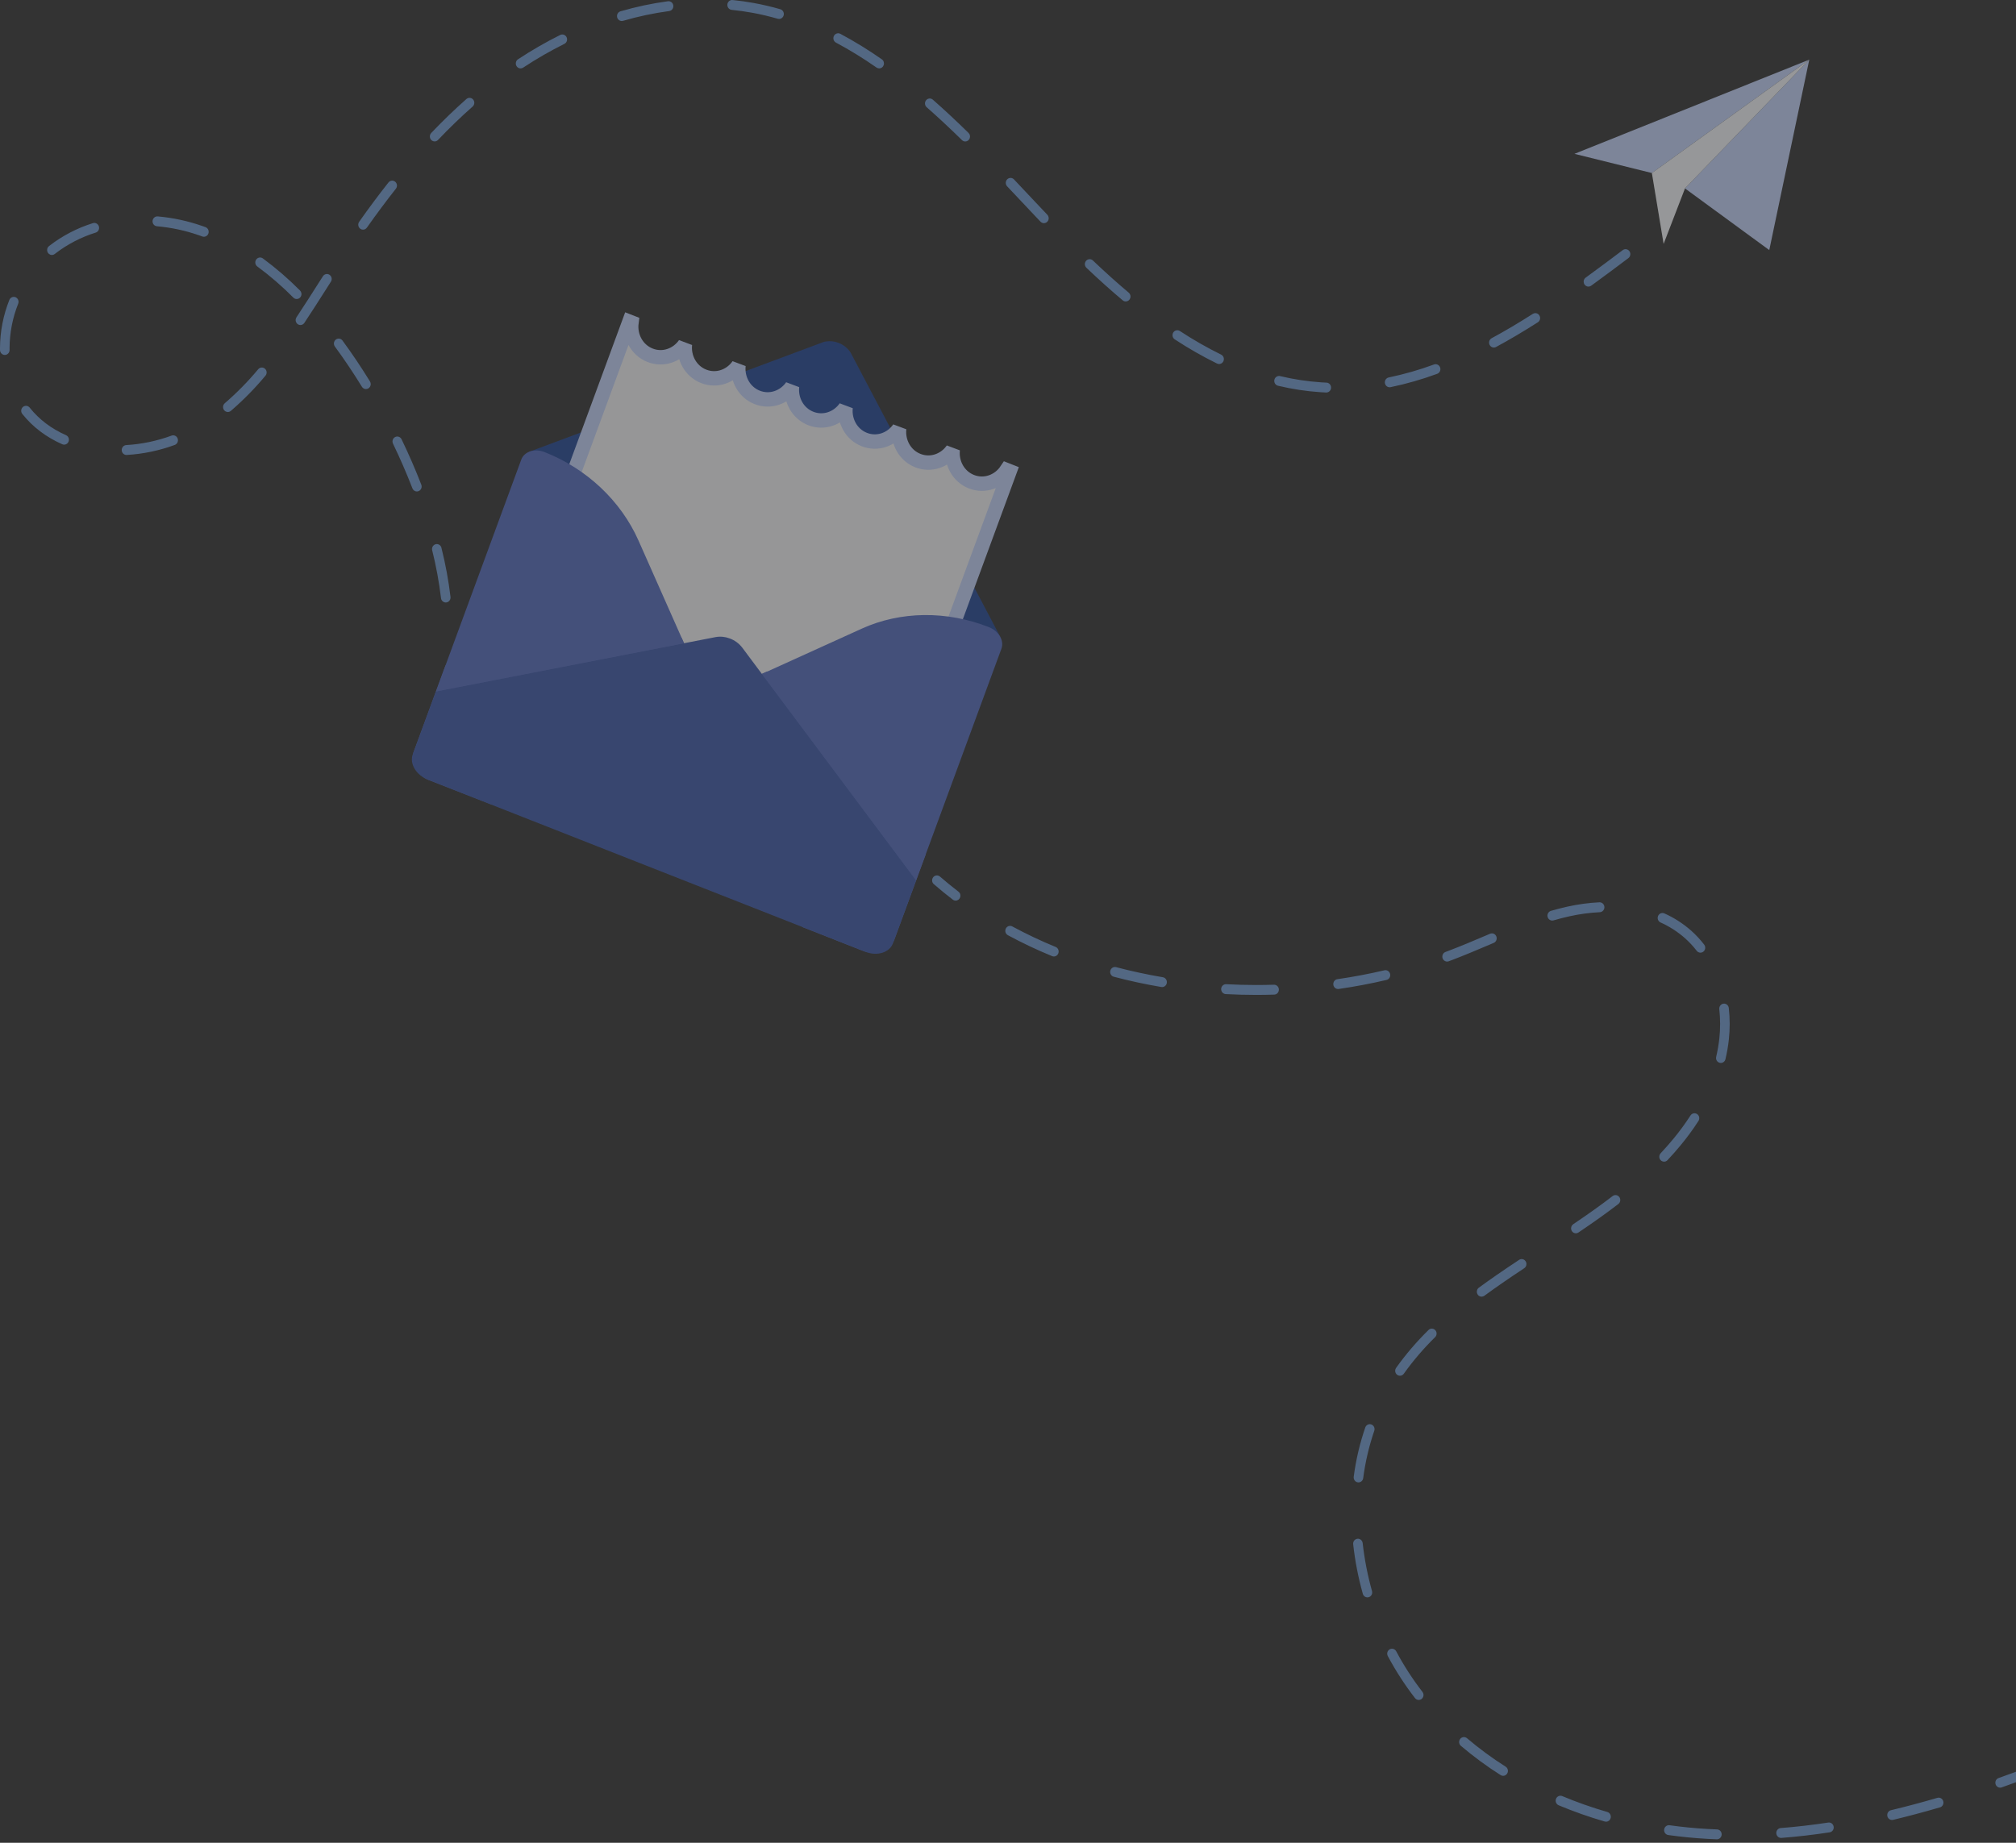 <svg width="140" height="128" viewBox="0 0 140 128" fill="none" xmlns="http://www.w3.org/2000/svg">
<rect x="0" y="0" width="140" height="128" fill="#333333" stroke="none"/>
<g opacity="0.5">
<path d="M66.364 62.557C66.293 62.557 66.224 62.533 66.167 62.489C65.716 62.144 65.273 61.782 64.849 61.413C64.815 61.385 64.788 61.349 64.767 61.309C64.747 61.269 64.735 61.225 64.731 61.18C64.728 61.136 64.732 61.09 64.746 61.047C64.759 61.004 64.78 60.964 64.808 60.93C64.836 60.895 64.87 60.867 64.909 60.846C64.948 60.825 64.99 60.813 65.034 60.809C65.077 60.805 65.121 60.81 65.162 60.824C65.204 60.837 65.243 60.859 65.276 60.888C65.689 61.248 66.122 61.601 66.562 61.938C66.618 61.981 66.66 62.041 66.681 62.11C66.702 62.179 66.702 62.253 66.68 62.321C66.658 62.39 66.615 62.449 66.559 62.492C66.502 62.534 66.434 62.557 66.364 62.557ZM119.228 127.758C119.224 127.758 119.22 127.758 119.216 127.758C119.008 127.75 118.798 127.74 118.59 127.729C117.676 127.679 116.755 127.589 115.851 127.463C115.808 127.457 115.766 127.442 115.729 127.419C115.691 127.397 115.658 127.366 115.631 127.331C115.605 127.295 115.586 127.254 115.575 127.21C115.563 127.167 115.561 127.121 115.567 127.077C115.572 127.032 115.587 126.989 115.609 126.95C115.631 126.911 115.66 126.877 115.695 126.85C115.729 126.822 115.769 126.802 115.811 126.791C115.853 126.779 115.897 126.777 115.94 126.783C116.826 126.907 117.729 126.995 118.625 127.044C118.829 127.055 119.036 127.064 119.24 127.072C119.327 127.075 119.409 127.114 119.469 127.179C119.529 127.244 119.562 127.331 119.56 127.421C119.559 127.511 119.523 127.597 119.461 127.66C119.399 127.723 119.315 127.758 119.228 127.758ZM123.685 127.663C123.599 127.663 123.517 127.629 123.455 127.567C123.393 127.505 123.357 127.421 123.354 127.333C123.351 127.244 123.381 127.157 123.438 127.091C123.496 127.025 123.575 126.984 123.661 126.978C124.735 126.895 125.846 126.766 126.961 126.596C127.048 126.583 127.137 126.606 127.208 126.66C127.278 126.714 127.325 126.795 127.338 126.886C127.351 126.976 127.329 127.067 127.276 127.14C127.224 127.213 127.145 127.262 127.058 127.275C125.927 127.448 124.8 127.578 123.71 127.662C123.702 127.663 123.694 127.663 123.685 127.663ZM111.53 126.536C111.499 126.536 111.469 126.531 111.44 126.523C110.354 126.209 109.285 125.832 108.24 125.395C108.199 125.378 108.163 125.353 108.132 125.321C108.101 125.29 108.076 125.252 108.059 125.21C108.025 125.127 108.024 125.032 108.057 124.948C108.09 124.864 108.154 124.796 108.235 124.761C108.316 124.725 108.408 124.725 108.489 124.759C109.512 125.186 110.557 125.555 111.619 125.862C111.696 125.884 111.763 125.935 111.807 126.004C111.851 126.073 111.869 126.157 111.858 126.239C111.847 126.321 111.808 126.396 111.748 126.451C111.687 126.505 111.61 126.536 111.53 126.536ZM131.39 126.416C131.309 126.416 131.23 126.385 131.169 126.329C131.109 126.273 131.07 126.196 131.061 126.112C131.052 126.028 131.073 125.944 131.12 125.875C131.167 125.806 131.237 125.758 131.316 125.739C132.359 125.49 133.443 125.201 134.54 124.88C134.624 124.855 134.715 124.866 134.792 124.911C134.868 124.955 134.925 125.029 134.949 125.117C134.973 125.204 134.962 125.298 134.92 125.377C134.877 125.457 134.805 125.515 134.721 125.54C133.614 125.864 132.518 126.156 131.465 126.408C131.441 126.413 131.416 126.416 131.39 126.416ZM104.384 123.349C104.323 123.349 104.263 123.332 104.211 123.299C103.247 122.688 102.324 122.009 101.451 121.267C101.417 121.238 101.389 121.203 101.368 121.163C101.348 121.124 101.335 121.08 101.331 121.035C101.327 120.99 101.331 120.945 101.344 120.902C101.357 120.859 101.377 120.819 101.405 120.784C101.433 120.749 101.467 120.72 101.505 120.699C101.544 120.678 101.586 120.665 101.63 120.66C101.673 120.656 101.717 120.661 101.758 120.674C101.8 120.687 101.839 120.709 101.873 120.737C102.723 121.459 103.62 122.12 104.558 122.714C104.62 122.753 104.667 122.812 104.694 122.881C104.72 122.951 104.723 123.028 104.704 123.1C104.684 123.172 104.642 123.235 104.584 123.28C104.527 123.325 104.456 123.349 104.384 123.349ZM98.524 118.079C98.474 118.079 98.425 118.067 98.38 118.045C98.335 118.023 98.296 117.991 98.265 117.951C97.555 117.035 96.923 116.057 96.375 115.029C96.354 114.99 96.341 114.947 96.336 114.902C96.331 114.857 96.335 114.812 96.347 114.768C96.359 114.725 96.379 114.685 96.407 114.65C96.434 114.614 96.468 114.585 96.506 114.563C96.544 114.541 96.586 114.528 96.629 114.523C96.672 114.518 96.716 114.522 96.758 114.534C96.8 114.547 96.839 114.567 96.873 114.596C96.907 114.624 96.936 114.658 96.957 114.698C97.486 115.691 98.097 116.636 98.782 117.521C98.822 117.571 98.846 117.632 98.853 117.696C98.861 117.761 98.85 117.826 98.823 117.884C98.796 117.942 98.754 117.992 98.701 118.026C98.648 118.061 98.586 118.079 98.524 118.079ZM94.96 110.955C94.888 110.955 94.818 110.931 94.76 110.886C94.703 110.842 94.661 110.779 94.641 110.708C94.324 109.581 94.1 108.429 93.971 107.263C93.961 107.173 93.986 107.082 94.041 107.011C94.096 106.94 94.176 106.894 94.263 106.884C94.35 106.873 94.438 106.9 94.507 106.956C94.576 107.013 94.62 107.096 94.63 107.186C94.755 108.313 94.972 109.427 95.278 110.516C95.293 110.567 95.296 110.621 95.286 110.674C95.277 110.726 95.256 110.775 95.225 110.818C95.194 110.861 95.154 110.895 95.108 110.919C95.062 110.943 95.011 110.955 94.96 110.955ZM94.338 102.968C94.291 102.967 94.244 102.957 94.201 102.937C94.158 102.917 94.119 102.887 94.088 102.85C94.057 102.813 94.034 102.77 94.02 102.723C94.007 102.676 94.003 102.627 94.009 102.578C94.16 101.411 94.429 100.263 94.811 99.153C94.84 99.067 94.901 98.997 94.981 98.958C95.061 98.919 95.152 98.915 95.235 98.945C95.317 98.976 95.385 99.039 95.423 99.121C95.46 99.204 95.465 99.298 95.435 99.384C95.07 100.449 94.812 101.55 94.667 102.67C94.656 102.753 94.617 102.828 94.556 102.883C94.496 102.937 94.418 102.967 94.338 102.968ZM97.218 95.56C97.157 95.56 97.097 95.543 97.045 95.509C96.992 95.476 96.95 95.428 96.922 95.372C96.895 95.315 96.883 95.252 96.888 95.189C96.893 95.126 96.915 95.065 96.951 95.014C97.626 94.071 98.379 93.19 99.202 92.383C99.233 92.352 99.27 92.328 99.311 92.311C99.352 92.295 99.395 92.287 99.438 92.288C99.482 92.289 99.525 92.299 99.565 92.317C99.605 92.335 99.641 92.361 99.671 92.394C99.701 92.426 99.725 92.464 99.741 92.506C99.756 92.549 99.764 92.593 99.763 92.638C99.762 92.683 99.753 92.728 99.735 92.769C99.718 92.81 99.692 92.848 99.661 92.879C98.865 93.659 98.138 94.509 97.486 95.42C97.455 95.464 97.415 95.499 97.368 95.523C97.322 95.548 97.27 95.56 97.218 95.56ZM102.89 90.067C102.82 90.067 102.751 90.044 102.694 90.001C102.637 89.959 102.595 89.898 102.574 89.829C102.552 89.759 102.553 89.685 102.575 89.616C102.597 89.546 102.64 89.487 102.698 89.444C103.485 88.866 104.347 88.27 105.492 87.512C105.529 87.487 105.57 87.471 105.613 87.463C105.656 87.455 105.7 87.456 105.742 87.466C105.785 87.475 105.825 87.493 105.861 87.519C105.896 87.545 105.927 87.578 105.951 87.616C105.974 87.654 105.99 87.696 105.998 87.74C106.005 87.785 106.005 87.83 105.995 87.874C105.986 87.918 105.968 87.96 105.943 87.997C105.918 88.034 105.887 88.065 105.85 88.09C104.714 88.842 103.86 89.432 103.082 90.004C103.026 90.045 102.959 90.067 102.89 90.067ZM109.435 85.665C109.364 85.665 109.294 85.641 109.237 85.597C109.179 85.553 109.137 85.49 109.117 85.42C109.096 85.349 109.099 85.273 109.123 85.204C109.148 85.134 109.194 85.075 109.253 85.034C110.33 84.308 111.199 83.687 111.989 83.079C112.024 83.052 112.064 83.033 112.106 83.022C112.148 83.011 112.192 83.009 112.235 83.015C112.278 83.022 112.32 83.037 112.357 83.06C112.394 83.083 112.427 83.114 112.453 83.15C112.479 83.186 112.498 83.227 112.509 83.271C112.519 83.314 112.521 83.36 112.515 83.404C112.509 83.449 112.494 83.492 112.472 83.531C112.449 83.569 112.42 83.603 112.385 83.63C111.584 84.246 110.704 84.875 109.616 85.609C109.562 85.645 109.499 85.665 109.435 85.665ZM115.56 80.69C115.495 80.69 115.431 80.67 115.376 80.633C115.322 80.596 115.28 80.542 115.254 80.48C115.229 80.418 115.222 80.35 115.234 80.283C115.246 80.217 115.277 80.156 115.322 80.108C115.634 79.776 115.933 79.436 116.212 79.098C116.637 78.584 117.033 78.044 117.396 77.481C117.421 77.444 117.452 77.411 117.488 77.386C117.524 77.361 117.565 77.344 117.607 77.335C117.65 77.326 117.694 77.326 117.737 77.335C117.78 77.343 117.82 77.361 117.856 77.386C117.893 77.41 117.924 77.443 117.948 77.48C117.972 77.517 117.989 77.559 117.998 77.604C118.007 77.648 118.007 77.693 117.998 77.737C117.99 77.782 117.973 77.824 117.949 77.861C117.571 78.447 117.16 79.008 116.717 79.543C116.429 79.893 116.12 80.244 115.798 80.586C115.767 80.619 115.73 80.645 115.689 80.663C115.648 80.681 115.604 80.69 115.56 80.69ZM119.501 73.833C119.451 73.833 119.401 73.821 119.356 73.798C119.311 73.775 119.271 73.742 119.24 73.701C119.209 73.661 119.187 73.613 119.177 73.562C119.166 73.511 119.167 73.459 119.179 73.408C119.278 72.989 119.351 72.564 119.399 72.135C119.472 71.457 119.471 70.773 119.396 70.096C119.391 70.051 119.394 70.006 119.406 69.962C119.418 69.919 119.438 69.878 119.465 69.843C119.492 69.808 119.526 69.778 119.564 69.756C119.602 69.734 119.644 69.72 119.687 69.715C119.731 69.71 119.774 69.714 119.816 69.726C119.858 69.738 119.897 69.759 119.932 69.787C119.966 69.815 119.994 69.85 120.015 69.889C120.037 69.929 120.05 69.972 120.055 70.017C120.137 70.746 120.138 71.483 120.058 72.212C120.008 72.669 119.929 73.123 119.823 73.571C119.806 73.645 119.764 73.712 119.706 73.759C119.648 73.807 119.576 73.833 119.501 73.833ZM87.227 69.105C86.525 69.105 85.816 69.086 85.118 69.05C85.03 69.045 84.947 69.004 84.888 68.937C84.83 68.869 84.799 68.78 84.803 68.689C84.808 68.599 84.847 68.513 84.912 68.453C84.978 68.391 85.064 68.36 85.151 68.364C85.838 68.4 86.537 68.419 87.227 68.419H87.23C87.64 68.419 88.057 68.412 88.469 68.4C88.513 68.398 88.556 68.406 88.597 68.422C88.638 68.438 88.675 68.462 88.707 68.493C88.738 68.523 88.764 68.561 88.782 68.602C88.8 68.643 88.809 68.687 88.811 68.732C88.812 68.777 88.805 68.822 88.789 68.864C88.774 68.906 88.751 68.945 88.721 68.978C88.691 69.01 88.655 69.037 88.615 69.055C88.576 69.074 88.533 69.084 88.489 69.085C88.07 69.099 87.647 69.105 87.23 69.105H87.227ZM92.922 68.697C92.838 68.697 92.757 68.664 92.695 68.605C92.634 68.546 92.597 68.464 92.591 68.378C92.585 68.291 92.612 68.205 92.664 68.138C92.717 68.07 92.793 68.026 92.876 68.014C93.975 67.856 95.073 67.648 96.139 67.398C96.181 67.388 96.225 67.387 96.269 67.394C96.311 67.402 96.353 67.418 96.39 67.442C96.427 67.466 96.458 67.497 96.484 67.534C96.509 67.571 96.527 67.612 96.536 67.656C96.546 67.7 96.547 67.746 96.54 67.79C96.532 67.835 96.517 67.877 96.493 67.915C96.47 67.954 96.44 67.987 96.404 68.013C96.369 68.039 96.329 68.057 96.286 68.067C95.202 68.322 94.085 68.532 92.968 68.694C92.953 68.696 92.937 68.697 92.922 68.697ZM80.701 68.562C80.683 68.562 80.665 68.56 80.647 68.557C79.531 68.368 78.419 68.129 77.344 67.844C77.302 67.833 77.263 67.814 77.228 67.787C77.193 67.76 77.163 67.726 77.141 67.687C77.119 67.648 77.104 67.605 77.098 67.561C77.092 67.516 77.094 67.471 77.105 67.427C77.116 67.383 77.135 67.342 77.161 67.306C77.187 67.27 77.22 67.24 77.257 67.217C77.295 67.194 77.336 67.179 77.379 67.172C77.423 67.166 77.467 67.168 77.509 67.18C78.565 67.459 79.657 67.694 80.754 67.88C80.837 67.894 80.911 67.939 80.962 68.007C81.013 68.075 81.038 68.16 81.031 68.246C81.025 68.332 80.987 68.412 80.926 68.471C80.865 68.529 80.784 68.562 80.701 68.562ZM100.494 66.79C100.416 66.79 100.34 66.761 100.28 66.709C100.221 66.657 100.18 66.585 100.167 66.505C100.154 66.426 100.168 66.344 100.207 66.274C100.247 66.204 100.308 66.151 100.382 66.124C100.447 66.099 100.513 66.075 100.578 66.05C101.454 65.72 102.337 65.344 103.19 64.981L103.479 64.858C103.561 64.824 103.652 64.824 103.733 64.859C103.814 64.894 103.878 64.961 103.912 65.046C103.945 65.13 103.945 65.224 103.911 65.308C103.877 65.392 103.813 65.459 103.731 65.493L103.443 65.616C102.583 65.981 101.694 66.359 100.806 66.695C100.739 66.72 100.673 66.745 100.606 66.77C100.57 66.783 100.532 66.79 100.494 66.79ZM73.185 66.437C73.143 66.437 73.102 66.429 73.063 66.413C72.015 65.984 70.99 65.498 69.99 64.959C69.952 64.938 69.918 64.909 69.89 64.875C69.862 64.84 69.841 64.8 69.828 64.757C69.815 64.714 69.81 64.669 69.814 64.624C69.818 64.579 69.83 64.535 69.85 64.496C69.871 64.456 69.898 64.42 69.932 64.391C69.965 64.362 70.004 64.341 70.045 64.327C70.087 64.314 70.131 64.309 70.174 64.313C70.218 64.317 70.26 64.33 70.298 64.351C71.277 64.879 72.281 65.355 73.307 65.775C73.379 65.804 73.439 65.859 73.476 65.928C73.513 65.998 73.526 66.08 73.511 66.158C73.497 66.237 73.456 66.307 73.397 66.358C73.337 66.409 73.262 66.437 73.185 66.437ZM118.088 66.173C118.038 66.173 117.989 66.162 117.944 66.139C117.899 66.117 117.859 66.084 117.828 66.044C117.584 65.727 117.312 65.434 117.016 65.17C116.505 64.719 115.933 64.35 115.316 64.075C115.276 64.057 115.24 64.031 115.21 63.999C115.18 63.967 115.156 63.928 115.14 63.886C115.124 63.844 115.116 63.8 115.117 63.754C115.118 63.709 115.127 63.665 115.144 63.623C115.162 63.582 115.187 63.545 115.218 63.513C115.25 63.482 115.287 63.458 115.327 63.441C115.368 63.425 115.411 63.417 115.455 63.417C115.498 63.418 115.542 63.428 115.581 63.446C116.259 63.748 116.888 64.154 117.449 64.65C117.776 64.942 118.077 65.266 118.347 65.616C118.386 65.666 118.41 65.727 118.417 65.791C118.424 65.855 118.414 65.92 118.387 65.978C118.359 66.037 118.317 66.086 118.264 66.12C118.211 66.155 118.15 66.173 118.088 66.173ZM107.795 63.943C107.715 63.943 107.637 63.913 107.577 63.858C107.516 63.804 107.477 63.729 107.466 63.647C107.455 63.564 107.473 63.481 107.517 63.412C107.561 63.342 107.628 63.292 107.705 63.269C108.097 63.156 108.484 63.056 108.855 62.974C109.584 62.812 110.325 62.712 111.07 62.675C111.113 62.673 111.157 62.68 111.198 62.695C111.239 62.711 111.277 62.734 111.309 62.764C111.341 62.795 111.367 62.831 111.386 62.872C111.404 62.913 111.415 62.957 111.417 63.002C111.419 63.047 111.412 63.092 111.397 63.135C111.382 63.177 111.36 63.216 111.33 63.249C111.301 63.282 111.266 63.309 111.226 63.328C111.187 63.348 111.144 63.359 111.101 63.361C110.392 63.396 109.688 63.491 108.994 63.645C108.636 63.724 108.263 63.82 107.885 63.93C107.855 63.938 107.825 63.943 107.795 63.943ZM138.899 124.172C138.82 124.172 138.744 124.143 138.684 124.09C138.624 124.038 138.584 123.965 138.572 123.885C138.559 123.805 138.574 123.722 138.614 123.652C138.655 123.583 138.718 123.53 138.792 123.504C139.303 123.324 139.829 123.134 140.354 122.94C140.436 122.909 140.528 122.914 140.607 122.953C140.687 122.992 140.748 123.062 140.778 123.147C140.808 123.233 140.803 123.327 140.765 123.41C140.728 123.492 140.66 123.555 140.577 123.586C140.049 123.782 139.52 123.972 139.006 124.153C138.971 124.166 138.935 124.172 138.899 124.172ZM30.955 41.848C30.874 41.848 30.795 41.817 30.735 41.761C30.674 41.706 30.635 41.629 30.626 41.546C30.491 40.425 30.287 39.314 30.013 38.221C30.002 38.177 29.999 38.132 30.006 38.087C30.012 38.043 30.026 38 30.048 37.961C30.071 37.922 30.1 37.888 30.135 37.861C30.17 37.834 30.209 37.814 30.252 37.803C30.294 37.792 30.338 37.79 30.381 37.796C30.424 37.802 30.466 37.818 30.503 37.84C30.541 37.864 30.573 37.894 30.6 37.93C30.626 37.966 30.645 38.007 30.655 38.051C30.937 39.173 31.147 40.313 31.285 41.464C31.29 41.512 31.286 41.561 31.272 41.607C31.258 41.653 31.234 41.696 31.203 41.732C31.172 41.769 31.134 41.798 31.091 41.818C31.048 41.838 31.002 41.848 30.955 41.848ZM28.949 34.137C28.883 34.138 28.818 34.117 28.763 34.078C28.708 34.04 28.666 33.986 28.641 33.922C28.242 32.891 27.788 31.846 27.292 30.817C27.252 30.736 27.246 30.642 27.274 30.555C27.302 30.469 27.362 30.398 27.441 30.357C27.519 30.317 27.61 30.31 27.694 30.339C27.777 30.368 27.846 30.43 27.886 30.511C28.39 31.556 28.851 32.618 29.257 33.667C29.277 33.719 29.285 33.775 29.279 33.831C29.273 33.887 29.254 33.94 29.224 33.986C29.193 34.033 29.152 34.071 29.105 34.097C29.057 34.124 29.003 34.137 28.949 34.137ZM8.784 31.602C8.698 31.602 8.615 31.567 8.553 31.505C8.491 31.442 8.455 31.358 8.453 31.268C8.451 31.179 8.482 31.092 8.54 31.027C8.599 30.961 8.68 30.921 8.766 30.916C9.841 30.853 10.901 30.631 11.915 30.258C11.998 30.227 12.089 30.232 12.169 30.271C12.248 30.31 12.31 30.38 12.339 30.466C12.369 30.552 12.364 30.646 12.326 30.728C12.289 30.81 12.221 30.873 12.138 30.904C11.064 31.3 9.941 31.534 8.803 31.601C8.797 31.602 8.791 31.602 8.784 31.602ZM4.453 30.885C4.409 30.885 4.365 30.876 4.324 30.858C3.204 30.366 2.271 29.657 1.548 28.751C1.492 28.681 1.466 28.59 1.474 28.5C1.483 28.409 1.525 28.326 1.593 28.268C1.661 28.21 1.749 28.183 1.836 28.191C1.924 28.2 2.005 28.244 2.061 28.314C2.714 29.135 3.563 29.778 4.583 30.227C4.654 30.258 4.712 30.313 4.747 30.383C4.783 30.453 4.794 30.533 4.779 30.611C4.763 30.688 4.723 30.758 4.663 30.808C4.604 30.858 4.53 30.886 4.453 30.885ZM15.821 28.618C15.752 28.618 15.685 28.596 15.63 28.555C15.574 28.515 15.531 28.457 15.508 28.391C15.485 28.324 15.482 28.252 15.5 28.184C15.518 28.116 15.556 28.055 15.609 28.01C16.445 27.289 17.223 26.499 17.933 25.646C17.991 25.578 18.073 25.536 18.161 25.53C18.249 25.523 18.335 25.554 18.402 25.614C18.468 25.673 18.509 25.758 18.515 25.849C18.52 25.94 18.491 26.029 18.433 26.098C17.699 26.978 16.895 27.795 16.032 28.539C15.972 28.59 15.898 28.618 15.821 28.618ZM92.104 27.264C92.099 27.264 92.095 27.264 92.09 27.264C91.962 27.259 91.833 27.252 91.707 27.243C90.71 27.177 89.72 27.026 88.747 26.793C88.705 26.782 88.665 26.764 88.629 26.737C88.594 26.711 88.564 26.678 88.541 26.64C88.517 26.602 88.502 26.559 88.495 26.515C88.488 26.47 88.489 26.425 88.499 26.381C88.509 26.337 88.527 26.295 88.552 26.259C88.578 26.222 88.61 26.191 88.647 26.167C88.683 26.143 88.725 26.127 88.768 26.12C88.811 26.112 88.855 26.114 88.897 26.124C89.834 26.349 90.788 26.494 91.748 26.558C91.87 26.566 91.995 26.573 92.118 26.578C92.204 26.582 92.286 26.621 92.346 26.686C92.405 26.752 92.437 26.839 92.436 26.928C92.434 27.018 92.398 27.104 92.336 27.166C92.274 27.229 92.191 27.264 92.104 27.264ZM25.413 27.024C25.357 27.024 25.302 27.01 25.253 26.982C25.204 26.954 25.163 26.914 25.133 26.865C24.533 25.889 23.902 24.949 23.256 24.07C23.203 23.998 23.18 23.907 23.191 23.817C23.203 23.726 23.249 23.645 23.319 23.59C23.389 23.535 23.478 23.511 23.565 23.523C23.652 23.535 23.731 23.583 23.784 23.655C24.441 24.549 25.084 25.505 25.693 26.497C25.725 26.549 25.743 26.609 25.745 26.67C25.747 26.732 25.733 26.793 25.704 26.846C25.675 26.9 25.633 26.945 25.582 26.977C25.531 27.008 25.473 27.024 25.413 27.024ZM96.502 26.899C96.419 26.899 96.34 26.867 96.279 26.81C96.218 26.753 96.18 26.674 96.172 26.589C96.164 26.504 96.187 26.42 96.236 26.351C96.285 26.283 96.357 26.236 96.438 26.219C97.507 25.997 98.558 25.695 99.585 25.317C99.626 25.302 99.67 25.295 99.713 25.298C99.757 25.3 99.799 25.311 99.839 25.331C99.878 25.35 99.913 25.377 99.942 25.411C99.972 25.444 99.994 25.484 100.009 25.526C100.023 25.569 100.029 25.613 100.027 25.659C100.025 25.703 100.014 25.748 99.995 25.788C99.976 25.829 99.95 25.865 99.918 25.895C99.885 25.926 99.847 25.949 99.806 25.964C98.749 26.353 97.667 26.664 96.567 26.892C96.545 26.897 96.524 26.899 96.502 26.899ZM84.658 25.285C84.609 25.285 84.561 25.273 84.517 25.252C83.505 24.754 82.524 24.193 81.578 23.571C81.542 23.547 81.51 23.516 81.485 23.479C81.46 23.442 81.442 23.401 81.432 23.357C81.423 23.313 81.421 23.267 81.429 23.223C81.436 23.178 81.452 23.136 81.475 23.098C81.499 23.06 81.529 23.027 81.565 23.001C81.6 22.975 81.641 22.957 81.683 22.947C81.726 22.937 81.77 22.936 81.813 22.943C81.856 22.951 81.897 22.967 81.933 22.991C82.856 23.598 83.813 24.146 84.8 24.631C84.868 24.665 84.923 24.721 84.956 24.791C84.99 24.861 84.999 24.941 84.982 25.017C84.966 25.093 84.924 25.161 84.866 25.21C84.807 25.258 84.734 25.285 84.658 25.285ZM0.333 24.654C0.246 24.654 0.163 24.619 0.101 24.556C0.039 24.493 0.003 24.408 0.001 24.318C0 24.267 9.21799e-06 24.217 0 24.167C0.007 23.023 0.227 21.892 0.649 20.835C0.665 20.793 0.69 20.755 0.72 20.723C0.751 20.691 0.788 20.666 0.828 20.648C0.868 20.631 0.911 20.622 0.955 20.622C0.998 20.622 1.041 20.63 1.082 20.647C1.122 20.665 1.159 20.69 1.19 20.721C1.221 20.753 1.245 20.791 1.262 20.832C1.279 20.874 1.288 20.918 1.288 20.963C1.288 21.009 1.28 21.053 1.263 21.095C0.874 22.07 0.671 23.112 0.664 24.167C0.664 24.213 0.664 24.259 0.665 24.305C0.666 24.35 0.658 24.395 0.642 24.437C0.626 24.479 0.602 24.517 0.572 24.549C0.542 24.582 0.506 24.608 0.466 24.626C0.426 24.644 0.383 24.654 0.339 24.654C0.337 24.654 0.335 24.654 0.333 24.654ZM103.741 24.14C103.666 24.14 103.594 24.114 103.536 24.067C103.477 24.02 103.436 23.953 103.418 23.879C103.401 23.804 103.408 23.726 103.438 23.655C103.469 23.585 103.521 23.528 103.587 23.493C104.51 22.994 105.445 22.441 106.446 21.802C106.484 21.779 106.525 21.763 106.568 21.756C106.611 21.748 106.655 21.75 106.697 21.76C106.74 21.771 106.78 21.79 106.815 21.816C106.85 21.842 106.88 21.876 106.903 21.914C106.926 21.952 106.941 21.995 106.948 22.039C106.955 22.084 106.954 22.129 106.944 22.173C106.934 22.217 106.915 22.258 106.89 22.295C106.864 22.331 106.832 22.363 106.795 22.386C105.78 23.034 104.831 23.595 103.894 24.101C103.847 24.127 103.794 24.14 103.741 24.14ZM20.862 22.577C20.801 22.577 20.742 22.56 20.691 22.527C20.639 22.495 20.597 22.449 20.569 22.393C20.54 22.338 20.527 22.276 20.531 22.214C20.535 22.151 20.554 22.091 20.589 22.04C21.112 21.251 21.63 20.438 22.13 19.651L22.425 19.189C22.449 19.151 22.48 19.118 22.516 19.093C22.552 19.067 22.593 19.05 22.635 19.04C22.678 19.031 22.722 19.031 22.765 19.039C22.808 19.048 22.849 19.065 22.885 19.09C22.922 19.115 22.953 19.147 22.977 19.184C23.002 19.222 23.019 19.264 23.028 19.308C23.036 19.352 23.037 19.398 23.028 19.442C23.02 19.486 23.003 19.529 22.979 19.566L22.685 20.028C22.182 20.818 21.663 21.634 21.136 22.428C21.105 22.474 21.064 22.512 21.017 22.538C20.969 22.564 20.916 22.577 20.862 22.577ZM78.176 20.939C78.1 20.939 78.026 20.912 77.967 20.862C77.147 20.173 76.322 19.433 75.445 18.599C75.413 18.568 75.387 18.531 75.369 18.49C75.35 18.45 75.34 18.405 75.338 18.36C75.336 18.315 75.343 18.27 75.358 18.228C75.373 18.186 75.396 18.147 75.425 18.114C75.455 18.081 75.49 18.054 75.53 18.035C75.57 18.016 75.612 18.005 75.656 18.003C75.7 18.001 75.743 18.008 75.784 18.024C75.825 18.039 75.862 18.063 75.894 18.093C76.762 18.918 77.576 19.649 78.385 20.33C78.439 20.375 78.477 20.435 78.496 20.503C78.514 20.572 78.512 20.644 78.489 20.711C78.466 20.778 78.423 20.836 78.367 20.877C78.311 20.917 78.244 20.939 78.176 20.939ZM20.604 20.77C20.518 20.77 20.435 20.735 20.373 20.673C19.593 19.886 18.756 19.163 17.869 18.509C17.797 18.456 17.748 18.376 17.733 18.287C17.719 18.197 17.739 18.105 17.79 18.031C17.84 17.956 17.918 17.906 18.004 17.891C18.091 17.875 18.18 17.896 18.252 17.948C19.167 18.623 20.031 19.369 20.835 20.18C20.883 20.228 20.916 20.289 20.929 20.356C20.943 20.423 20.937 20.492 20.912 20.556C20.887 20.619 20.845 20.673 20.79 20.711C20.735 20.749 20.671 20.77 20.604 20.77ZM110.308 19.908C110.238 19.908 110.169 19.884 110.112 19.841C110.055 19.798 110.013 19.738 109.992 19.668C109.971 19.598 109.971 19.524 109.994 19.454C110.016 19.385 110.06 19.326 110.118 19.284C111.06 18.599 111.988 17.904 112.69 17.374C112.725 17.348 112.765 17.328 112.807 17.318C112.85 17.307 112.894 17.305 112.937 17.312C112.98 17.319 113.021 17.335 113.058 17.358C113.096 17.382 113.128 17.413 113.154 17.449C113.179 17.486 113.198 17.527 113.208 17.571C113.218 17.614 113.22 17.66 113.213 17.704C113.207 17.749 113.191 17.792 113.169 17.83C113.146 17.869 113.116 17.902 113.081 17.929C112.376 18.46 111.446 19.158 110.499 19.845C110.443 19.886 110.377 19.908 110.308 19.908ZM3.603 17.71C3.533 17.71 3.466 17.687 3.409 17.645C3.353 17.603 3.31 17.544 3.288 17.476C3.266 17.408 3.265 17.334 3.286 17.265C3.306 17.197 3.347 17.137 3.403 17.093C4.321 16.381 5.353 15.842 6.452 15.5C6.494 15.487 6.538 15.482 6.581 15.486C6.624 15.491 6.667 15.504 6.705 15.525C6.744 15.546 6.778 15.575 6.805 15.61C6.833 15.644 6.854 15.684 6.867 15.728C6.88 15.771 6.884 15.816 6.88 15.861C6.876 15.906 6.863 15.949 6.843 15.989C6.822 16.029 6.794 16.064 6.761 16.093C6.727 16.122 6.688 16.143 6.647 16.156C5.622 16.474 4.659 16.977 3.803 17.64C3.745 17.686 3.675 17.71 3.603 17.71ZM14.159 16.445C14.121 16.445 14.084 16.438 14.048 16.425C13.974 16.398 13.9 16.371 13.826 16.345C12.878 16.014 11.895 15.803 10.898 15.716C10.854 15.712 10.812 15.7 10.773 15.679C10.734 15.658 10.7 15.63 10.672 15.596C10.615 15.526 10.587 15.436 10.595 15.345C10.602 15.255 10.644 15.171 10.711 15.112C10.779 15.053 10.866 15.025 10.953 15.032C12.004 15.124 13.039 15.346 14.038 15.695C14.116 15.722 14.194 15.75 14.271 15.778C14.344 15.805 14.406 15.859 14.446 15.928C14.485 15.998 14.499 16.08 14.486 16.16C14.473 16.24 14.433 16.312 14.373 16.364C14.313 16.416 14.237 16.445 14.159 16.445ZM25.21 15.952C25.149 15.952 25.089 15.934 25.036 15.901C24.984 15.868 24.942 15.82 24.914 15.764C24.887 15.708 24.874 15.644 24.879 15.581C24.884 15.518 24.906 15.458 24.942 15.406C25.62 14.445 26.305 13.526 26.978 12.674C27.034 12.603 27.114 12.559 27.202 12.549C27.289 12.54 27.377 12.567 27.445 12.625C27.513 12.682 27.556 12.766 27.565 12.856C27.574 12.947 27.548 13.037 27.492 13.108C26.827 13.95 26.15 14.86 25.478 15.811C25.447 15.855 25.407 15.89 25.36 15.915C25.314 15.939 25.262 15.952 25.21 15.952ZM72.496 15.501C72.451 15.501 72.408 15.492 72.367 15.474C72.327 15.457 72.29 15.431 72.259 15.399C72.007 15.135 71.751 14.864 71.476 14.572L71.346 14.433C70.887 13.945 70.412 13.44 69.94 12.942C69.91 12.909 69.886 12.871 69.87 12.83C69.853 12.788 69.845 12.743 69.845 12.698C69.846 12.653 69.855 12.608 69.872 12.567C69.889 12.525 69.914 12.488 69.945 12.456C69.976 12.425 70.013 12.4 70.053 12.383C70.094 12.366 70.137 12.358 70.181 12.358C70.224 12.359 70.267 12.368 70.308 12.386C70.348 12.403 70.384 12.429 70.414 12.461C70.887 12.96 71.362 13.466 71.822 13.955L71.952 14.093C72.226 14.384 72.481 14.654 72.732 14.917C72.778 14.965 72.809 15.026 72.821 15.093C72.834 15.159 72.827 15.228 72.802 15.29C72.776 15.353 72.734 15.406 72.679 15.444C72.625 15.481 72.561 15.501 72.496 15.501ZM67.032 9.826C66.947 9.826 66.865 9.792 66.804 9.732C65.938 8.883 65.136 8.136 64.352 7.446C64.319 7.417 64.292 7.382 64.272 7.341C64.252 7.301 64.24 7.258 64.236 7.213C64.229 7.122 64.257 7.032 64.314 6.963C64.371 6.893 64.453 6.85 64.54 6.843C64.628 6.836 64.715 6.865 64.782 6.924C65.575 7.621 66.386 8.377 67.26 9.234C67.308 9.281 67.342 9.342 67.356 9.409C67.37 9.476 67.365 9.546 67.34 9.61C67.316 9.673 67.273 9.728 67.218 9.767C67.163 9.805 67.098 9.826 67.032 9.826ZM30.181 9.823C30.116 9.823 30.052 9.803 29.998 9.765C29.943 9.728 29.901 9.675 29.875 9.612C29.85 9.55 29.843 9.481 29.856 9.415C29.868 9.348 29.899 9.287 29.945 9.239C30.746 8.398 31.569 7.603 32.391 6.878C32.458 6.819 32.544 6.79 32.632 6.797C32.72 6.804 32.801 6.847 32.858 6.916C32.915 6.985 32.944 7.075 32.937 7.166C32.93 7.256 32.888 7.34 32.822 7.4C32.014 8.113 31.205 8.893 30.418 9.72C30.387 9.753 30.35 9.779 30.31 9.796C30.269 9.814 30.226 9.823 30.181 9.823ZM36.152 4.751C36.08 4.751 36.01 4.727 35.953 4.683C35.895 4.638 35.853 4.576 35.833 4.504C35.813 4.433 35.816 4.357 35.841 4.287C35.866 4.218 35.912 4.159 35.973 4.119C36.917 3.496 37.896 2.931 38.904 2.429C38.944 2.409 38.986 2.398 39.03 2.395C39.074 2.393 39.117 2.399 39.158 2.414C39.2 2.429 39.237 2.452 39.27 2.482C39.302 2.512 39.329 2.549 39.348 2.589C39.367 2.63 39.378 2.674 39.38 2.719C39.382 2.764 39.376 2.809 39.362 2.852C39.347 2.894 39.325 2.933 39.296 2.967C39.267 3.001 39.231 3.028 39.192 3.047C38.207 3.538 37.251 4.089 36.33 4.697C36.277 4.732 36.215 4.751 36.152 4.751ZM61.054 4.75C60.989 4.75 60.924 4.729 60.869 4.691C59.964 4.057 59.024 3.479 58.054 2.96C58.015 2.939 57.98 2.911 57.952 2.876C57.924 2.842 57.903 2.802 57.889 2.759C57.876 2.716 57.871 2.671 57.875 2.626C57.878 2.581 57.89 2.538 57.91 2.498C57.93 2.457 57.958 2.422 57.991 2.393C58.024 2.364 58.062 2.341 58.104 2.328C58.145 2.314 58.189 2.309 58.233 2.312C58.276 2.316 58.318 2.329 58.357 2.349C59.351 2.881 60.314 3.473 61.24 4.122C61.299 4.163 61.344 4.223 61.368 4.292C61.391 4.361 61.393 4.437 61.372 4.507C61.351 4.577 61.309 4.639 61.252 4.683C61.195 4.726 61.126 4.75 61.054 4.75ZM43.18 1.459C43.1 1.459 43.022 1.429 42.962 1.375C42.901 1.32 42.862 1.245 42.851 1.163C42.84 1.081 42.858 0.997 42.902 0.928C42.946 0.859 43.013 0.808 43.09 0.786C44.171 0.47 45.272 0.237 46.386 0.087C46.429 0.082 46.473 0.085 46.515 0.097C46.557 0.108 46.596 0.129 46.631 0.156C46.665 0.184 46.694 0.218 46.716 0.257C46.737 0.296 46.752 0.339 46.757 0.384C46.763 0.429 46.76 0.474 46.748 0.518C46.737 0.561 46.717 0.602 46.691 0.637C46.664 0.673 46.631 0.703 46.593 0.725C46.555 0.748 46.513 0.762 46.47 0.768C45.389 0.913 44.319 1.14 43.27 1.446C43.24 1.455 43.21 1.459 43.18 1.459ZM54.1 1.316C54.07 1.316 54.04 1.312 54.011 1.303C53.421 1.133 52.821 0.992 52.226 0.883C51.762 0.799 51.286 0.732 50.811 0.685C50.723 0.676 50.643 0.632 50.587 0.562C50.531 0.491 50.504 0.401 50.512 0.31C50.521 0.22 50.563 0.136 50.631 0.078C50.699 0.021 50.787 -0.007 50.874 0.002C51.366 0.05 51.86 0.12 52.342 0.208C52.957 0.32 53.579 0.466 54.189 0.642C54.267 0.665 54.334 0.715 54.378 0.784C54.422 0.854 54.44 0.937 54.429 1.019C54.418 1.101 54.379 1.177 54.319 1.231C54.258 1.286 54.181 1.316 54.1 1.316Z" fill="#749DD3"/>
<path d="M57.212 23.749L36.748 31.38L34.753 37.692C34.481 38.432 31.485 49.254 32.306 49.577L50.374 45.279L60.058 59.326C60.879 59.649 66.048 50.53 66.32 49.791L69.463 44.236L59.063 24.477C58.86 24.179 58.575 23.951 58.245 23.821C57.915 23.692 57.556 23.666 57.212 23.749Z" fill="#224797"/>
<path d="M67.46 33.458C68.385 33.822 69.381 33.444 69.906 32.652L70.114 32.734L59.418 61.797L33.012 51.406L43.708 22.344L43.851 22.4C43.725 23.351 44.222 24.314 45.144 24.677C46.054 25.035 47.033 24.675 47.565 23.909C47.461 24.845 47.956 25.783 48.864 26.14C49.773 26.498 50.753 26.139 51.284 25.372C51.18 26.308 51.675 27.247 52.583 27.604C53.493 27.962 54.472 27.602 55.004 26.836C54.899 27.772 55.395 28.71 56.302 29.067C57.212 29.425 58.191 29.066 58.723 28.299C58.619 29.235 59.114 30.174 60.022 30.531C60.931 30.889 61.911 30.529 62.442 29.763C62.338 30.699 62.833 31.637 63.741 31.994C64.651 32.352 65.63 31.993 66.162 31.226C66.057 32.162 66.553 33.101 67.46 33.458Z" fill="#FAFAFC" stroke="#C7D7FF"/>
<path d="M49.621 48.307L59.849 43.665C62.535 42.445 65.743 42.407 68.671 43.559C69.358 43.829 69.75 44.501 69.544 45.058L65.748 55.373L62.097 65.293C61.892 65.85 60.651 66.331 59.964 66.06L55.735 64.396L49.158 49.565C49.105 49.451 49.074 49.328 49.069 49.202C49.063 49.076 49.083 48.95 49.126 48.832C49.169 48.714 49.236 48.607 49.321 48.517C49.406 48.426 49.508 48.355 49.621 48.307Z" fill="#556DC2"/>
<path d="M48.994 48.044L44.339 37.545C43.116 34.788 40.745 32.554 37.817 31.402C37.129 31.131 36.406 31.364 36.201 31.921L32.404 42.236L28.709 52.278C28.503 52.835 29.03 53.888 29.717 54.158L34.082 55.86L48.531 49.301C48.644 49.253 48.746 49.182 48.832 49.092C48.917 49.002 48.983 48.894 49.026 48.776C49.07 48.658 49.089 48.533 49.084 48.407C49.078 48.281 49.048 48.157 48.994 48.044Z" fill="#556DC2"/>
<path d="M63.621 61.151L62.015 65.515C61.775 66.167 60.915 66.434 60.095 66.112L29.717 54.158C28.897 53.836 28.426 53.045 28.666 52.393L30.272 48.029L49.691 44.254C50.016 44.195 50.349 44.225 50.659 44.341C51.007 44.463 51.314 44.685 51.543 44.982L63.621 61.151Z" fill="#3D5AAC"/>
<path d="M30.942 46.209L47.334 44.301L47.502 44.679L30.273 48.029L30.942 46.209Z" fill="#556DC2"/>
<path d="M64.291 59.331L53.273 46.638L52.905 46.805L63.621 61.151L64.291 59.331Z" fill="#556DC2"/>
<path d="M125.644 4.143L122.866 17.371L117.012 13.087L125.644 4.143Z" fill="#C7D7FF"/>
<path d="M125.644 4.143L114.714 12.018L109.338 10.686L125.644 4.143Z" fill="#C7D7FF"/>
<path d="M125.644 4.143L117.012 13.087L115.529 16.939L114.714 12.018L125.644 4.143Z" fill="white"/>
<path opacity="0.1" d="M125.644 4.143L117.012 13.087L115.529 16.939L114.714 12.018L125.644 4.143Z" fill="#C7D7FF"/>
</g>
</svg>
